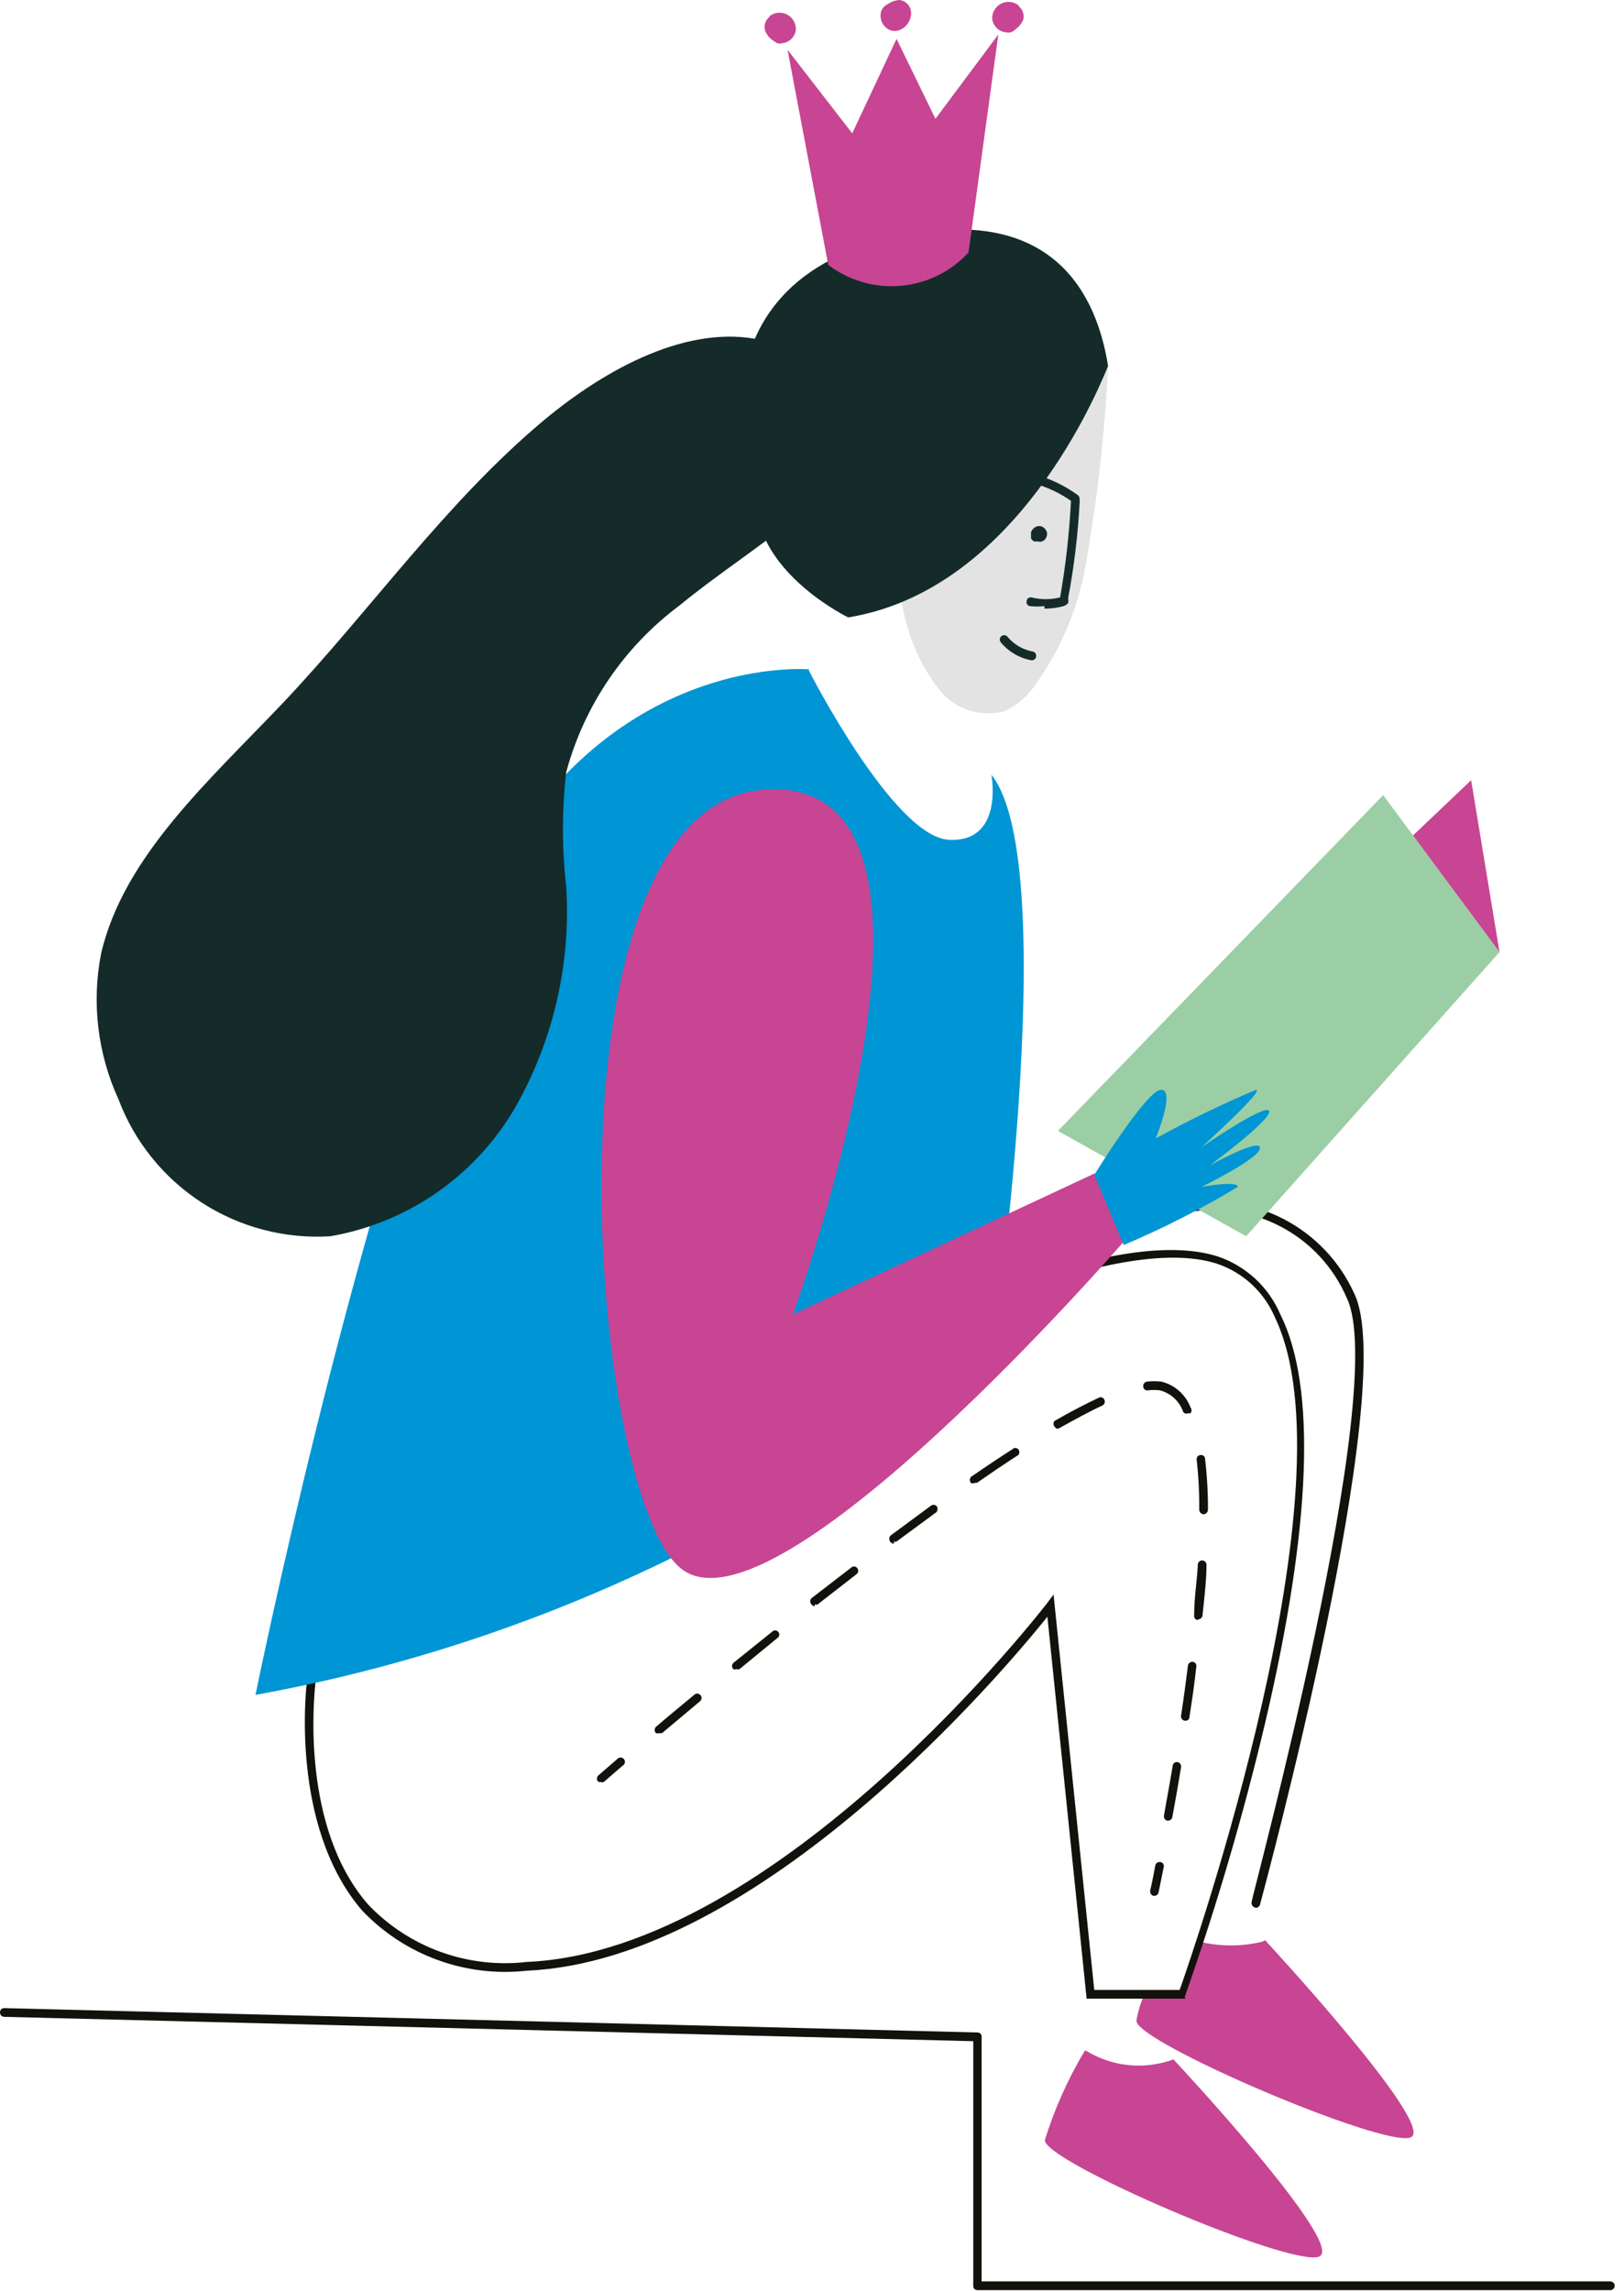 <svg width="73" height="103" viewBox="0 0 73 103" fill="none" xmlns="http://www.w3.org/2000/svg">
<path d="M72.386 102.949H43.928C43.903 102.949 43.879 102.944 43.856 102.934C43.833 102.924 43.812 102.909 43.795 102.891C43.778 102.872 43.765 102.851 43.757 102.827C43.749 102.803 43.746 102.778 43.749 102.753V91.759L0.18 90.664C0.155 90.662 0.13 90.655 0.107 90.643C0.084 90.632 0.063 90.615 0.046 90.596C0.03 90.576 0.017 90.553 0.009 90.528C0.001 90.504 -0.002 90.478 0.001 90.452C0.001 90.427 0.006 90.402 0.016 90.379C0.026 90.356 0.041 90.336 0.059 90.319C0.077 90.302 0.099 90.289 0.123 90.281C0.147 90.273 0.172 90.27 0.197 90.272L43.945 91.367C43.97 91.367 43.995 91.372 44.017 91.382C44.04 91.392 44.061 91.407 44.078 91.425C44.095 91.444 44.108 91.465 44.116 91.489C44.124 91.513 44.127 91.538 44.124 91.563V102.557H72.386C72.438 102.557 72.488 102.578 72.525 102.614C72.561 102.651 72.582 102.701 72.582 102.753C72.582 102.805 72.561 102.855 72.525 102.892C72.488 102.928 72.438 102.949 72.386 102.949Z" fill="#13110C"/>
<path d="M56.752 87.283C55.818 87.511 54.843 87.511 53.909 87.283L53.109 89.587H51.475C51.285 89.985 51.153 90.408 51.083 90.844C51.083 91.808 62.126 96.529 63.4 96.088C64.675 95.647 56.866 87.218 56.866 87.218" fill="#C74593"/>
<path d="M56.408 85.748C56.358 85.732 56.315 85.699 56.288 85.653C56.26 85.608 56.251 85.554 56.261 85.503C56.261 85.274 62.485 62.403 60.541 58.352C59.947 56.967 58.892 55.829 57.556 55.132C56.219 54.436 54.682 54.223 53.206 54.529C53.157 54.535 53.107 54.524 53.066 54.497C53.024 54.47 52.993 54.43 52.978 54.382C52.967 54.331 52.977 54.277 53.004 54.231C53.031 54.186 53.074 54.153 53.125 54.137C54.684 53.837 56.298 54.071 57.707 54.804C59.116 55.536 60.235 56.723 60.885 58.172C62.894 62.371 56.898 84.669 56.637 85.617C56.627 85.657 56.604 85.694 56.571 85.72C56.539 85.746 56.499 85.762 56.457 85.764" fill="#13110C"/>
<path d="M53.288 89.847H48.845L47.081 72.678C45.169 75.063 34.192 88.132 23.688 88.589C22.326 88.741 20.948 88.575 19.661 88.104C18.374 87.634 17.214 86.872 16.271 85.877C13.004 82.071 13.771 75.765 13.804 75.504V75.422C13.886 75.422 21.776 69.901 30.696 64.853C42.719 58.057 50.789 55.247 54.71 56.473C55.342 56.681 55.922 57.023 56.413 57.473C56.903 57.924 57.291 58.474 57.552 59.086C59.186 62.353 58.941 68.627 56.866 77.464C55.88 81.626 54.675 85.732 53.256 89.766L53.288 89.847ZM49.188 89.455H53.027C53.681 87.609 60.901 66.699 57.307 59.217C57.066 58.65 56.707 58.141 56.253 57.724C55.8 57.307 55.262 56.992 54.677 56.799C45.774 54.006 15.863 74.475 14.18 75.635C14.098 76.419 13.543 82.169 16.549 85.616C17.455 86.568 18.57 87.297 19.806 87.745C21.042 88.192 22.365 88.347 23.671 88.197C34.992 87.707 46.95 72.221 47.065 72.073L47.358 71.681L49.188 89.455Z" fill="#13110C"/>
<path d="M27.037 80.095C26.99 80.114 26.937 80.114 26.89 80.095C26.871 80.077 26.857 80.055 26.847 80.031C26.837 80.007 26.832 79.982 26.832 79.956C26.832 79.93 26.837 79.905 26.847 79.881C26.857 79.857 26.871 79.835 26.89 79.817L27.739 79.082C27.757 79.059 27.78 79.04 27.806 79.027C27.832 79.014 27.861 79.006 27.891 79.006C27.92 79.005 27.949 79.011 27.976 79.024C28.003 79.036 28.026 79.054 28.045 79.076C28.064 79.099 28.077 79.125 28.084 79.154C28.091 79.182 28.092 79.212 28.087 79.241C28.081 79.27 28.068 79.297 28.051 79.32C28.033 79.344 28.01 79.363 27.984 79.376L27.135 80.111C27.093 80.128 27.046 80.128 27.004 80.111" fill="#13110C"/>
<path d="M52.469 81.844C52.42 81.832 52.377 81.802 52.35 81.759C52.322 81.716 52.312 81.665 52.322 81.615C52.437 80.929 52.584 80.178 52.714 79.377C52.716 79.352 52.723 79.327 52.735 79.305C52.747 79.283 52.764 79.263 52.784 79.248C52.804 79.233 52.827 79.222 52.852 79.216C52.876 79.21 52.902 79.209 52.927 79.214C52.953 79.218 52.977 79.227 53 79.24C53.022 79.254 53.041 79.272 53.057 79.294C53.072 79.315 53.083 79.339 53.088 79.365C53.094 79.39 53.095 79.417 53.09 79.442C52.959 80.243 52.812 81.076 52.698 81.68C52.69 81.727 52.666 81.769 52.63 81.798C52.594 81.828 52.549 81.844 52.502 81.844M29.631 77.907C29.608 77.917 29.583 77.923 29.558 77.923C29.533 77.923 29.508 77.917 29.484 77.907C29.466 77.889 29.452 77.867 29.442 77.843C29.432 77.819 29.427 77.794 29.427 77.768C29.427 77.742 29.432 77.717 29.442 77.693C29.452 77.669 29.466 77.647 29.484 77.629C29.991 77.188 30.579 76.714 31.2 76.192C31.218 76.173 31.239 76.159 31.263 76.149C31.287 76.139 31.313 76.134 31.338 76.134C31.364 76.134 31.39 76.139 31.414 76.149C31.438 76.159 31.459 76.173 31.477 76.192C31.496 76.21 31.51 76.231 31.52 76.255C31.53 76.279 31.535 76.305 31.535 76.33C31.535 76.356 31.53 76.382 31.52 76.406C31.51 76.429 31.496 76.451 31.477 76.469L29.762 77.907C29.72 77.921 29.674 77.921 29.631 77.907ZM53.253 77.351C53.227 77.347 53.203 77.338 53.18 77.325C53.158 77.311 53.139 77.293 53.123 77.272C53.108 77.25 53.097 77.226 53.092 77.201C53.086 77.175 53.085 77.148 53.09 77.123C53.204 76.388 53.302 75.636 53.4 74.868C53.408 74.819 53.435 74.775 53.474 74.745C53.514 74.714 53.563 74.7 53.613 74.705C53.638 74.707 53.663 74.714 53.685 74.726C53.707 74.738 53.727 74.755 53.742 74.775C53.757 74.795 53.768 74.818 53.774 74.842C53.78 74.867 53.781 74.892 53.776 74.917C53.694 75.685 53.58 76.453 53.466 77.188C53.466 77.211 53.461 77.234 53.452 77.255C53.443 77.276 53.429 77.294 53.412 77.31C53.395 77.325 53.375 77.337 53.354 77.344C53.332 77.351 53.309 77.354 53.286 77.351M33.111 75.032C33.064 75.051 33.011 75.051 32.964 75.032C32.946 75.013 32.931 74.992 32.921 74.968C32.911 74.944 32.906 74.919 32.906 74.893C32.906 74.867 32.911 74.841 32.921 74.818C32.931 74.794 32.946 74.772 32.964 74.754L34.712 73.349C34.729 73.331 34.749 73.317 34.772 73.307C34.794 73.298 34.818 73.293 34.843 73.293C34.867 73.293 34.891 73.298 34.914 73.307C34.936 73.317 34.956 73.331 34.973 73.349C34.991 73.366 35.005 73.386 35.015 73.409C35.025 73.431 35.03 73.455 35.03 73.48C35.03 73.504 35.025 73.528 35.015 73.551C35.005 73.573 34.991 73.594 34.973 73.611L33.242 75.032C33.2 75.048 33.153 75.048 33.111 75.032ZM53.842 72.826C53.816 72.825 53.792 72.817 53.769 72.805C53.747 72.793 53.728 72.777 53.712 72.757C53.697 72.737 53.686 72.714 53.68 72.689C53.674 72.664 53.673 72.639 53.678 72.614C53.678 71.814 53.809 71.062 53.842 70.343C53.842 70.291 53.862 70.241 53.899 70.205C53.936 70.168 53.986 70.147 54.038 70.147C54.09 70.147 54.139 70.168 54.176 70.205C54.213 70.241 54.233 70.291 54.233 70.343C54.233 71.046 54.136 71.814 54.054 72.614C54.05 72.663 54.027 72.709 53.991 72.742C53.955 72.775 53.907 72.794 53.858 72.794M36.623 72.206C36.594 72.204 36.566 72.195 36.541 72.181C36.515 72.167 36.493 72.148 36.476 72.124C36.458 72.106 36.443 72.084 36.434 72.06C36.424 72.036 36.419 72.011 36.419 71.985C36.419 71.959 36.424 71.934 36.434 71.91C36.443 71.886 36.458 71.864 36.476 71.846L38.257 70.474C38.274 70.456 38.294 70.442 38.316 70.432C38.339 70.423 38.363 70.418 38.388 70.418C38.412 70.418 38.436 70.423 38.459 70.432C38.481 70.442 38.501 70.456 38.518 70.474C38.536 70.492 38.551 70.514 38.561 70.538C38.571 70.561 38.576 70.587 38.576 70.613C38.576 70.639 38.571 70.664 38.561 70.688C38.551 70.712 38.536 70.734 38.518 70.752L36.754 72.124C36.712 72.138 36.666 72.138 36.623 72.124M40.184 69.396C40.153 69.394 40.122 69.386 40.094 69.372C40.066 69.358 40.041 69.338 40.021 69.314C39.991 69.274 39.974 69.225 39.974 69.175C39.974 69.125 39.991 69.076 40.021 69.036L41.834 67.697C41.87 67.665 41.917 67.647 41.965 67.647C42.013 67.647 42.06 67.665 42.096 67.697C42.126 67.737 42.143 67.785 42.143 67.836C42.143 67.886 42.126 67.935 42.096 67.975L40.299 69.298C40.262 69.31 40.222 69.31 40.184 69.298M54.103 68.073C54.052 68.069 54.004 68.047 53.968 68.011C53.932 67.975 53.911 67.927 53.907 67.876C53.915 67.123 53.876 66.371 53.792 65.622C53.788 65.597 53.788 65.572 53.794 65.547C53.8 65.522 53.811 65.499 53.827 65.479C53.842 65.459 53.861 65.443 53.884 65.431C53.906 65.419 53.931 65.412 53.956 65.41C53.981 65.405 54.006 65.406 54.031 65.412C54.055 65.418 54.078 65.428 54.099 65.444C54.119 65.459 54.135 65.479 54.147 65.501C54.159 65.523 54.166 65.548 54.168 65.573C54.258 66.338 54.302 67.107 54.299 67.876C54.295 67.927 54.273 67.975 54.237 68.011C54.201 68.047 54.154 68.069 54.103 68.073ZM43.811 66.668C43.758 66.688 43.7 66.688 43.648 66.668C43.614 66.629 43.596 66.58 43.596 66.529C43.596 66.478 43.614 66.428 43.648 66.39C44.285 65.949 44.922 65.524 45.51 65.148C45.527 65.131 45.547 65.116 45.57 65.107C45.592 65.097 45.616 65.092 45.641 65.092C45.665 65.092 45.69 65.097 45.712 65.107C45.734 65.116 45.755 65.131 45.772 65.148C45.804 65.184 45.821 65.231 45.821 65.279C45.821 65.327 45.804 65.374 45.772 65.41C45.183 65.785 44.563 66.21 43.925 66.651C43.889 66.665 43.848 66.665 43.811 66.651M47.585 64.25C47.548 64.246 47.513 64.233 47.482 64.213C47.451 64.194 47.425 64.167 47.405 64.135C47.373 64.1 47.355 64.053 47.355 64.005C47.355 63.957 47.373 63.91 47.405 63.874C48.14 63.449 48.81 63.106 49.398 62.829C49.42 62.818 49.445 62.812 49.47 62.811C49.494 62.81 49.519 62.815 49.542 62.824C49.565 62.833 49.586 62.847 49.603 62.865C49.621 62.883 49.634 62.904 49.643 62.927C49.654 62.95 49.66 62.976 49.661 63.002C49.662 63.028 49.658 63.053 49.649 63.078C49.64 63.102 49.626 63.124 49.608 63.143C49.59 63.162 49.569 63.178 49.545 63.188C48.973 63.449 48.32 63.809 47.585 64.217H47.503M53.335 63.547C53.299 63.549 53.264 63.539 53.234 63.518C53.204 63.497 53.182 63.468 53.172 63.433C53.088 63.207 52.95 63.004 52.771 62.842C52.592 62.679 52.376 62.563 52.142 62.502C51.964 62.477 51.782 62.477 51.603 62.502C51.579 62.507 51.553 62.506 51.528 62.5C51.504 62.494 51.481 62.483 51.461 62.468C51.441 62.452 51.424 62.433 51.412 62.411C51.4 62.388 51.393 62.364 51.391 62.339C51.386 62.313 51.387 62.286 51.393 62.261C51.398 62.235 51.409 62.211 51.425 62.19C51.44 62.168 51.459 62.15 51.481 62.137C51.504 62.123 51.529 62.114 51.554 62.11C51.772 62.084 51.991 62.084 52.208 62.11C52.503 62.183 52.777 62.327 53.004 62.529C53.232 62.731 53.407 62.985 53.515 63.27C53.544 63.307 53.56 63.353 53.56 63.4C53.56 63.448 53.544 63.494 53.515 63.531H53.417" fill="#13110C"/>
<path d="M51.851 85.226C51.801 85.211 51.758 85.177 51.73 85.132C51.703 85.087 51.694 85.033 51.704 84.981C51.704 84.981 51.802 84.573 51.933 83.854C51.945 83.804 51.975 83.762 52.018 83.734C52.06 83.707 52.112 83.697 52.162 83.707C52.187 83.71 52.212 83.719 52.233 83.733C52.255 83.747 52.274 83.766 52.288 83.787C52.301 83.809 52.311 83.834 52.314 83.859C52.318 83.885 52.316 83.911 52.309 83.935L52.08 85.063C52.073 85.106 52.051 85.146 52.019 85.175C51.986 85.205 51.944 85.223 51.9 85.226" fill="#13110C"/>
<path d="M36.365 30.09C36.365 30.09 25.894 29.159 20.781 42.359C15.667 55.558 11.485 76.191 11.485 76.191C18.804 74.862 25.87 72.399 32.428 68.889C43.128 63.073 44.566 61.211 44.566 61.211C44.566 61.211 47.833 38.945 44.566 34.828C44.566 34.828 45.138 37.883 42.655 37.752C40.172 37.621 36.365 30.156 36.365 30.156" fill="#0095D4"/>
<path d="M35.645 59.087L49.204 52.749L50.495 55.836C50.495 55.836 34.927 73.806 30.646 70.539C26.366 67.272 24.112 36.233 34.339 35.498C44.565 34.763 35.645 59.071 35.645 59.071" fill="#C74593"/>
<path d="M48.812 92.185C49.396 92.544 50.053 92.766 50.735 92.834C51.417 92.902 52.106 92.814 52.749 92.577C52.749 92.577 60.607 100.99 59.283 101.447C57.96 101.905 46.917 97.167 46.966 96.203C47.404 94.797 48.007 93.448 48.763 92.185" fill="#C74593"/>
<path d="M49.809 16.45C49.672 19.303 49.361 22.146 48.878 24.961C48.569 27.098 47.745 29.128 46.477 30.875C46.137 31.348 45.681 31.725 45.154 31.97C44.6 32.12 44.014 32.097 43.474 31.904C42.933 31.712 42.465 31.358 42.132 30.891C41.391 29.899 40.878 28.755 40.629 27.542C39.955 24.947 39.685 22.264 39.828 19.587" fill="#E3E3E3"/>
<path d="M49.809 16.451C49.287 13.183 47.326 9.344 40.825 10.537C29.928 12.546 34.012 22.952 34.012 22.952C34.404 25.958 38.129 27.755 38.129 27.755C45.317 26.579 48.993 18.46 49.809 16.451Z" fill="#142B2A"/>
<path d="M34.24 15.289C30.973 14.554 27.281 16.531 24.439 18.899C20.012 22.608 16.679 27.411 12.709 31.609C9.442 35.056 5.554 38.486 4.541 42.881C4.115 45.087 4.389 47.372 5.325 49.415C6.045 51.326 7.358 52.955 9.073 54.064C10.787 55.172 12.812 55.702 14.849 55.574C16.597 55.272 18.256 54.584 19.706 53.561C21.155 52.538 22.359 51.206 23.23 49.66C24.896 46.674 25.667 43.272 25.451 39.859C25.256 38.149 25.256 36.422 25.451 34.713C26.261 31.712 28.056 29.072 30.548 27.215C33.685 24.634 37.622 22.608 39.402 19.047C39.73 18.526 39.904 17.922 39.904 17.307C39.904 16.691 39.73 16.088 39.402 15.567C39.223 15.371 38.961 15.159 38.978 14.881" fill="#142B2A"/>
<path d="M47.555 50.838L62.175 35.743L67.403 42.8L56.017 55.575L47.555 50.838Z" fill="#9BCEA4"/>
<path d="M49.19 52.814C49.19 52.814 51.542 48.991 52.195 48.991C52.849 48.991 51.95 51.18 51.95 51.18C53.413 50.371 54.918 49.64 56.459 48.991C56.867 48.991 54.009 51.572 54.009 51.572C54.009 51.572 56.867 49.596 57.047 49.939C57.227 50.282 54.384 52.389 54.384 52.389C54.384 52.389 56.639 51.131 56.639 51.605C56.639 52.079 54.009 53.353 54.009 53.353C54.009 53.353 55.642 53.059 55.642 53.353C53.997 54.346 52.283 55.22 50.513 55.967L49.19 52.814Z" fill="#0095D4"/>
<path d="M67.404 42.8L66.129 35.073L63.516 37.556L67.404 42.8Z" fill="#C74593"/>
<path d="M46.949 27.247C46.732 27.272 46.513 27.272 46.296 27.247C46.27 27.243 46.246 27.234 46.224 27.22C46.203 27.206 46.184 27.188 46.17 27.166C46.156 27.145 46.147 27.12 46.143 27.095C46.14 27.069 46.142 27.043 46.149 27.018C46.151 26.993 46.158 26.968 46.17 26.946C46.182 26.924 46.199 26.904 46.219 26.889C46.239 26.874 46.262 26.863 46.286 26.857C46.311 26.851 46.337 26.85 46.361 26.855C46.785 26.961 47.228 26.961 47.652 26.855C47.905 25.418 48.068 23.967 48.142 22.509C48.144 22.484 48.151 22.459 48.163 22.436C48.175 22.413 48.191 22.392 48.211 22.375C48.23 22.359 48.253 22.346 48.278 22.338C48.303 22.331 48.328 22.328 48.354 22.33C48.379 22.33 48.404 22.335 48.427 22.345C48.45 22.355 48.471 22.37 48.487 22.388C48.504 22.407 48.517 22.428 48.525 22.452C48.533 22.476 48.536 22.501 48.534 22.526C48.459 23.995 48.284 25.458 48.011 26.904C48.029 26.974 48.029 27.047 48.011 27.116C47.942 27.192 47.851 27.244 47.75 27.263C47.488 27.328 47.219 27.361 46.949 27.361" fill="#142B2A"/>
<path d="M46.688 24.34H46.492C46.459 24.327 46.428 24.307 46.403 24.282C46.378 24.256 46.358 24.226 46.345 24.193C46.345 24.193 46.345 24.111 46.345 24.062V23.932C46.361 23.878 46.389 23.829 46.425 23.787C46.462 23.745 46.507 23.711 46.557 23.686C46.605 23.662 46.658 23.649 46.712 23.649C46.766 23.649 46.819 23.662 46.867 23.686C46.916 23.714 46.959 23.752 46.993 23.797C47.026 23.842 47.051 23.893 47.063 23.948C47.071 24.008 47.064 24.068 47.044 24.125C47.025 24.181 46.992 24.233 46.949 24.275C46.881 24.333 46.793 24.362 46.704 24.356" fill="#142B2A"/>
<path d="M46.363 29.682C45.826 29.585 45.34 29.301 44.991 28.881C44.974 28.862 44.961 28.839 44.952 28.815C44.944 28.791 44.94 28.765 44.942 28.739C44.945 28.687 44.968 28.638 45.007 28.603C45.046 28.569 45.098 28.551 45.15 28.554C45.202 28.557 45.251 28.581 45.285 28.62C45.575 28.971 45.98 29.208 46.429 29.29C46.478 29.301 46.521 29.332 46.548 29.374C46.576 29.417 46.586 29.468 46.576 29.518C46.568 29.562 46.547 29.602 46.514 29.631C46.482 29.661 46.44 29.678 46.396 29.682" fill="#142B2A"/>
<path d="M48.339 22.576H48.225C47.69 22.183 47.086 21.895 46.444 21.726C46.394 21.711 46.35 21.677 46.323 21.632C46.296 21.587 46.287 21.533 46.297 21.481C46.312 21.431 46.346 21.388 46.391 21.36C46.437 21.333 46.49 21.324 46.542 21.334C47.223 21.525 47.864 21.834 48.437 22.249C48.472 22.272 48.498 22.305 48.513 22.343C48.527 22.382 48.529 22.424 48.518 22.464C48.507 22.504 48.484 22.54 48.452 22.565C48.42 22.591 48.38 22.606 48.339 22.608" fill="#142B2A"/>
<path d="M37.23 11.908C38.162 12.616 39.324 12.952 40.49 12.849C41.656 12.746 42.742 12.213 43.536 11.352L44.875 1.551L42.049 5.341L40.301 1.747L38.308 5.994L35.4 2.237L37.23 11.908Z" fill="#C74593"/>
<path d="M34.599 0.751C34.501 0.825 34.429 0.928 34.393 1.045C34.358 1.163 34.361 1.289 34.403 1.405C34.468 1.562 34.575 1.698 34.714 1.797C34.786 1.851 34.863 1.9 34.942 1.944C35.012 1.959 35.085 1.959 35.155 1.944C35.315 1.929 35.464 1.859 35.578 1.746C35.691 1.632 35.761 1.483 35.776 1.323C35.779 1.185 35.743 1.049 35.672 0.93C35.602 0.812 35.499 0.716 35.377 0.653C35.254 0.59 35.116 0.562 34.979 0.574C34.841 0.586 34.71 0.636 34.599 0.718" fill="#C74593"/>
<path d="M45.791 0.277C45.885 0.351 45.953 0.452 45.988 0.565C46.023 0.679 46.023 0.801 45.987 0.914C45.911 1.069 45.799 1.204 45.661 1.307C45.598 1.374 45.519 1.424 45.432 1.454C45.367 1.469 45.3 1.469 45.236 1.454C45.073 1.443 44.92 1.374 44.803 1.26C44.686 1.147 44.614 0.995 44.599 0.833C44.596 0.693 44.634 0.556 44.706 0.437C44.779 0.318 44.884 0.222 45.009 0.161C45.134 0.099 45.273 0.074 45.412 0.089C45.551 0.104 45.682 0.158 45.791 0.245" fill="#C74593"/>
<path d="M40.938 0.441C40.909 0.325 40.845 0.22 40.754 0.141C40.664 0.062 40.551 0.013 40.432 0C40.264 0.009 40.101 0.06 39.958 0.147C39.876 0.192 39.799 0.247 39.729 0.31C39.682 0.364 39.643 0.424 39.615 0.49C39.564 0.645 39.569 0.813 39.629 0.965C39.688 1.117 39.799 1.244 39.942 1.323C40.465 1.601 41.069 0.997 40.938 0.441Z" fill="#C74593"/>
</svg>
